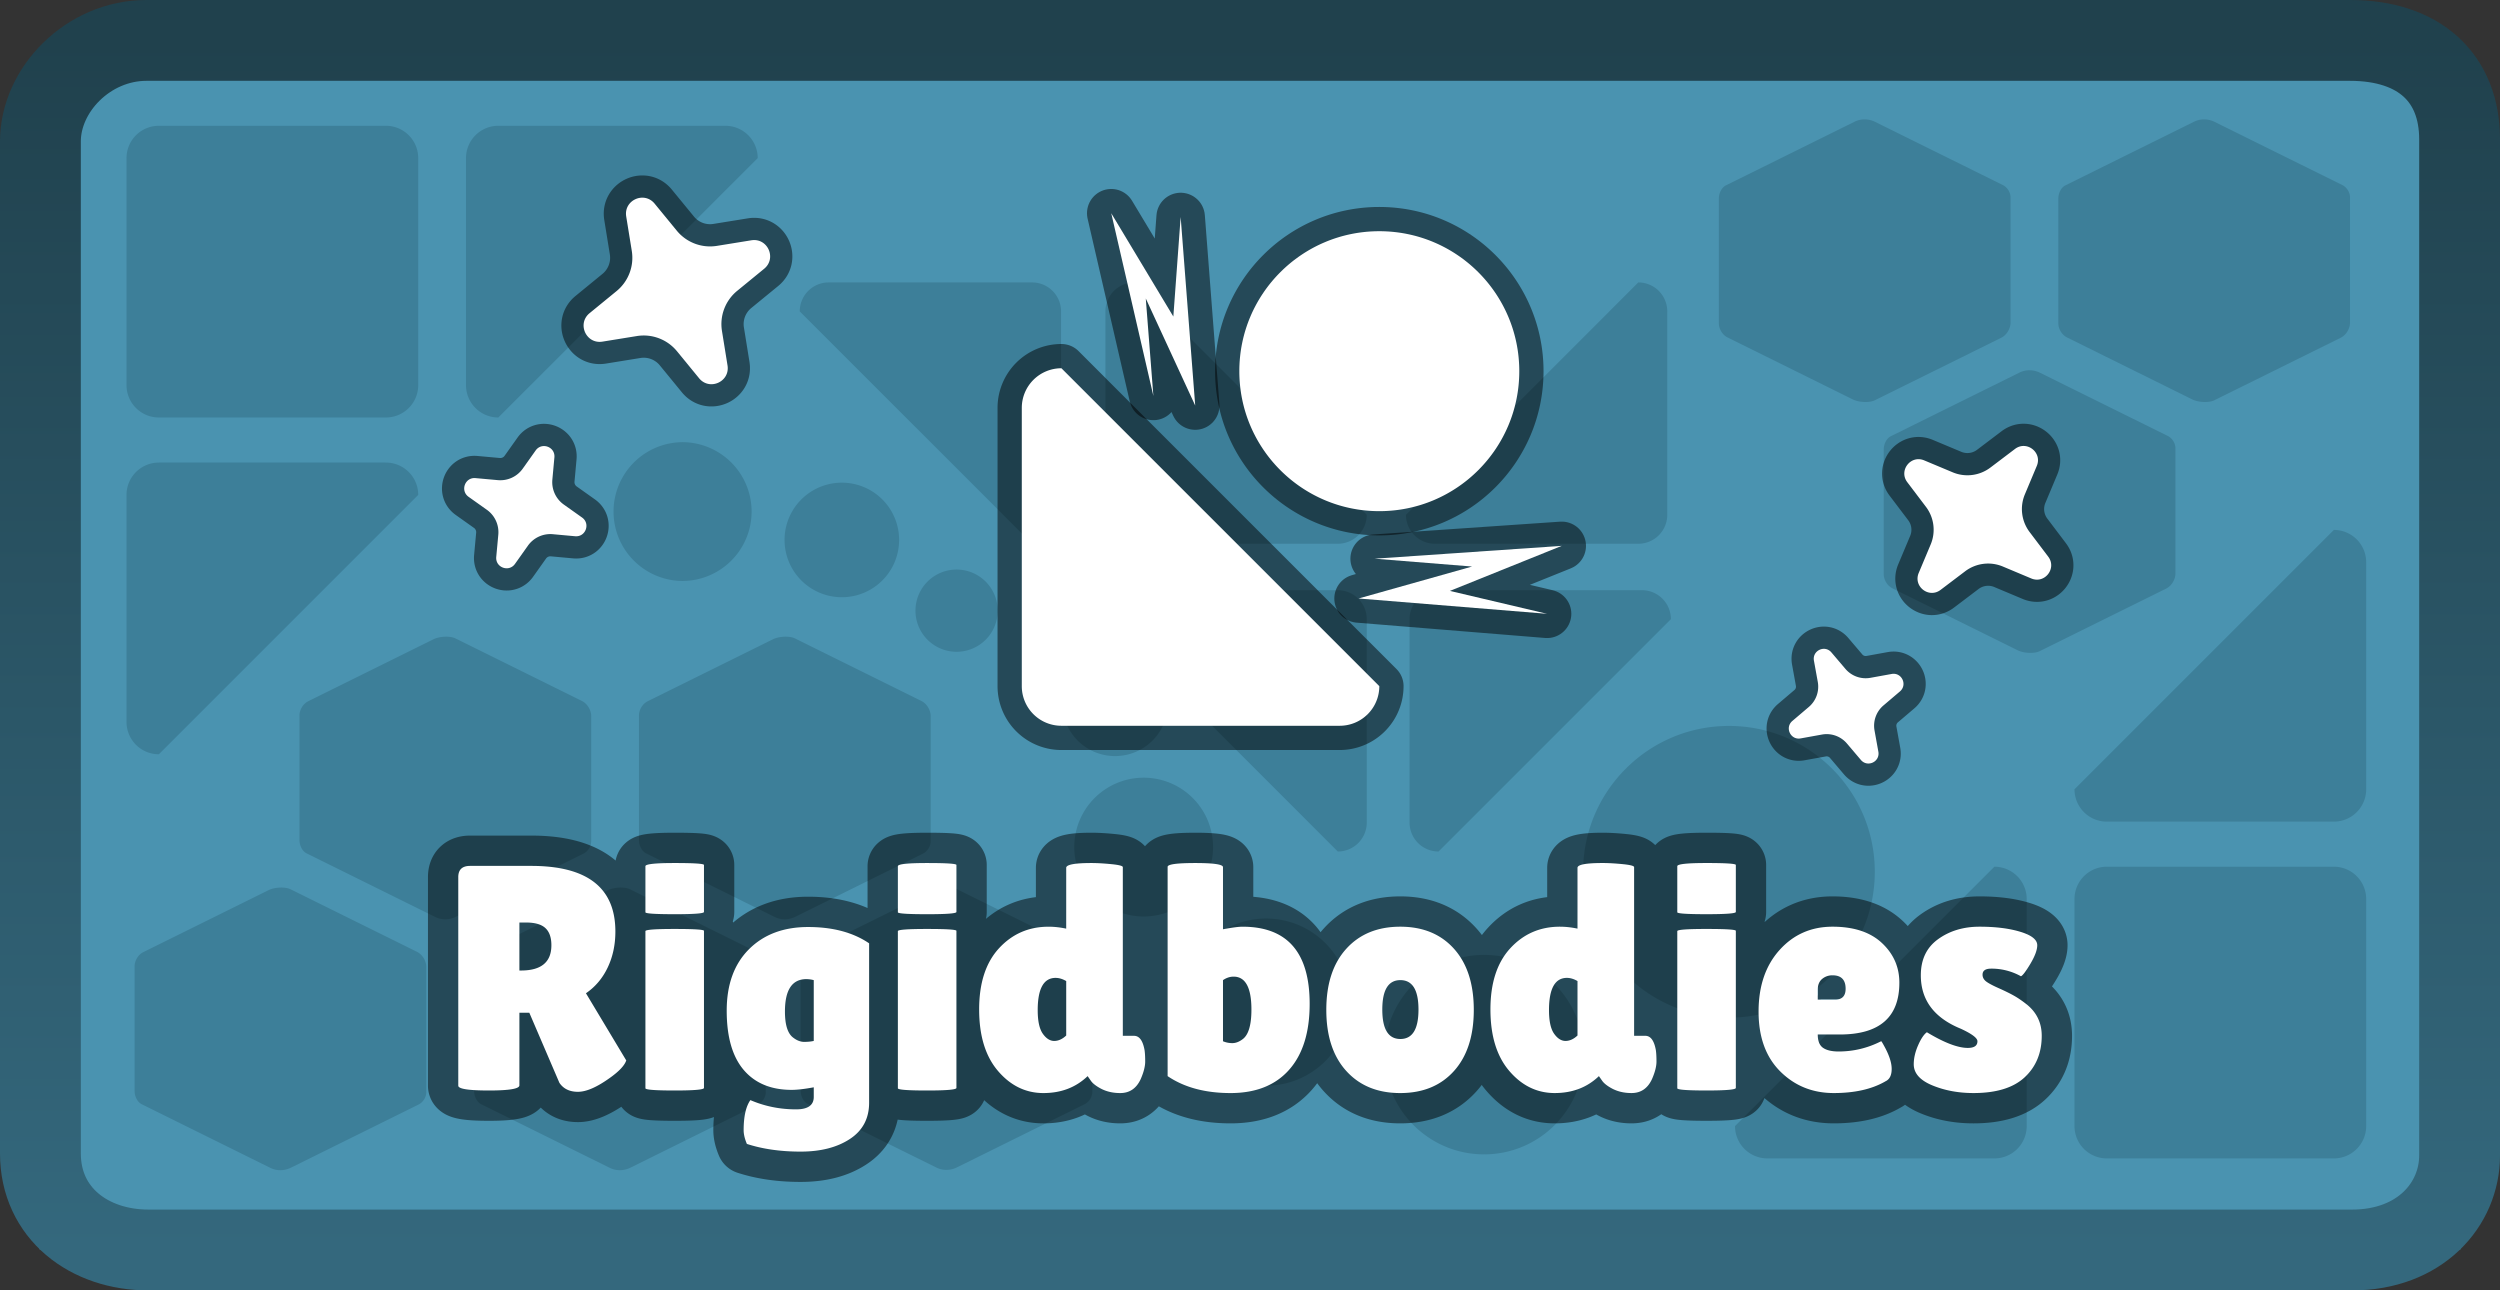 <svg xmlns="http://www.w3.org/2000/svg" width="309.297" height="159.649" viewBox="0 0 309.297 159.649"><rect x="0" y="0" width="309.297" height="159.649" fill="#333333" stroke="none"/><defs><linearGradient x1="240" y1="105.176" x2="240" y2="254.824" gradientUnits="userSpaceOnUse" id="a"><stop offset="0" stop-color="#20414d"/><stop offset="1" stop-color="#34687d"/></linearGradient></defs><g stroke-miterlimit="10"><path d="M4.899 154.574V14.524c0-5 4.645-9.45 10.55-9.45h288.95v149.5z" fill="#4a93b0"/><path d="M131.273 63.69a3.584 3.584 0 0 1-3.583 3.583L98.942 38.525a3.584 3.584 0 0 1 3.583-3.583h25.165a3.584 3.584 0 0 1 3.583 3.583zm37.821 38.074a3.584 3.584 0 0 1-3.583 3.584L136.763 76.6a3.584 3.584 0 0 1 3.583-3.583h25.165a3.584 3.584 0 0 1 3.583 3.583zm5.295-25.164a3.584 3.584 0 0 1 3.584-3.583h25.165a3.584 3.584 0 0 1 3.583 3.583l-28.748 28.748a3.584 3.584 0 0 1-3.583-3.583zm-37.626-38.075a3.584 3.584 0 0 1 3.583-3.583l28.748 28.748a3.584 3.584 0 0 1-3.583 3.583h-25.165a3.584 3.584 0 0 1-3.583-3.583zm69.51 25.165a3.584 3.584 0 0 1-3.583 3.583h-25.165a3.584 3.584 0 0 1-3.583-3.583l28.748-28.748a3.584 3.584 0 0 1 3.583 3.583z" fill="#3d7f99"/><path d="M47.742 15.561a4 4 0 0 1 4 4v28.09a4 4 0 0 1-4 4h-28.09a4 4 0 0 1-4-4v-28.09a4 4 0 0 1 4-4zm0 41.667a4 4 0 0 1 4 4l-32.09 32.09a4 4 0 0 1-4-4v-28.09a4 4 0 0 1 4-4zm166.161 32.584c9.965 0 18.044 8.08 18.044 18.045s-8.079 18.045-18.044 18.045-18.045-8.08-18.045-18.045 8.079-18.045 18.045-18.045M89.742 15.561a4 4 0 0 1 4 4l-32.09 32.09a4 4 0 0 1-4-4v-28.09a4 4 0 0 1 4-4zm170.911 127.756a4 4 0 0 1-4-4v-28.089a4 4 0 0 1 4-4h28.089a4 4 0 0 1 4 4v28.09a4 4 0 0 1-4 4zm0-41.666a4 4 0 0 1-4-4l32.089-32.09a4 4 0 0 1 4 4v28.09a4 4 0 0 1-4 4zm-42 41.666a4 4 0 0 1-4-4l32.089-32.089a4 4 0 0 1 4 4v28.09a4 4 0 0 1-4 4zm-6-103.309V24.591c0-.767.399-1.423.875-1.658l15.934-7.882c.773-.383 1.72-.372 2.527.027l15.8 7.816c.514.254.953.865.953 1.53v15.5c0 .674-.433 1.507-1.16 1.867l-15.634 7.733c-.655.324-1.961.268-2.713-.104l-15.5-7.668c-.68-.336-1.082-1.11-1.082-1.744m20.4 31.037V55.629c0-.767.399-1.423.875-1.659l15.934-7.882c.773-.382 1.72-.371 2.527.028l15.8 7.816c.514.254.953.864.953 1.53v15.5c0 .674-.433 1.507-1.16 1.866l-15.634 7.734c-.655.324-1.961.267-2.713-.105l-15.5-7.667c-.68-.337-1.082-1.11-1.082-1.745m21.6-31.037V24.591c0-.767.399-1.423.875-1.658l15.934-7.882c.773-.383 1.72-.372 2.527.027l15.8 7.816c.514.254.953.865.953 1.53v15.5c0 .674-.433 1.507-1.16 1.867l-15.634 7.733c-.655.324-1.961.268-2.713-.104l-15.5-7.668c-.68-.336-1.082-1.11-1.082-1.744M17.734 117.794l15.501-7.669c.752-.371 2.058-.428 2.713-.104l15.634 7.733c.727.36 1.16 1.193 1.16 1.867v15.5c0 .666-.439 1.276-.953 1.53l-15.8 7.816c-.807.399-1.754.41-2.527.028-3.642-1.802-14.196-7.022-15.934-7.883-.476-.235-.875-.891-.875-1.658v-15.417c0-.635.401-1.408 1.081-1.744m20.4-31.037 15.501-7.668c.752-.372 2.058-.429 2.713-.105l15.634 7.734c.727.36 1.16 1.193 1.16 1.866v15.5c0 .666-.439 1.276-.953 1.53l-15.8 7.816c-.807.4-1.754.41-2.527.028l-15.934-7.882c-.476-.235-.875-.892-.875-1.658V88.5c0-.635.401-1.408 1.081-1.744m21.6 31.038 15.501-7.669c.752-.371 2.058-.428 2.713-.104l15.634 7.733c.727.36 1.16 1.193 1.16 1.867v15.5c0 .666-.439 1.276-.953 1.53l-15.8 7.816c-.807.399-1.754.41-2.527.028-3.642-1.802-14.196-7.022-15.934-7.883-.476-.235-.875-.891-.875-1.658v-15.417c0-.635.401-1.408 1.081-1.744m20.4-31.037 15.501-7.668c.752-.372 2.058-.429 2.713-.105l15.634 7.734c.727.36 1.16 1.193 1.16 1.866v15.5c0 .666-.439 1.276-.953 1.53l-15.8 7.816c-.807.4-1.754.41-2.527.028l-15.934-7.882c-.476-.235-.875-.892-.875-1.658V88.5c0-.635.401-1.408 1.081-1.744m20 31 15.501-7.668c.752-.372 2.058-.429 2.713-.105l15.634 7.734c.727.36 1.16 1.193 1.16 1.866v15.5c0 .666-.439 1.276-.953 1.53l-15.8 7.816c-.807.4-1.754.41-2.527.028l-15.934-7.882c-.476-.235-.875-.892-.875-1.658V119.5c0-.635.401-1.408 1.081-1.744m83.475.384c6.814 0 12.338 5.524 12.338 12.339 0 6.814-5.524 12.338-12.338 12.338-6.815 0-12.339-5.524-12.339-12.338 0-6.815 5.524-12.34 12.339-12.34m-26.96-4.499c5.71 0 10.339 4.629 10.339 10.339s-4.63 10.338-10.339 10.338-10.339-4.629-10.339-10.338c0-5.71 4.63-10.34 10.339-10.34m-15.248-17.424a8.587 8.587 0 1 1 0 17.173 8.587 8.587 0 0 1 0-17.173m-23.054-25.75a5.086 5.086 0 1 1 0 10.173 5.086 5.086 0 0 1 0-10.173m-14.196-10.75a7.086 7.086 0 1 1 0 14.173 7.086 7.086 0 0 1 0-14.173m-19.75-5.011a8.587 8.587 0 1 1 0 17.174 8.587 8.587 0 0 1 0-17.173m53.557 25.747a6.545 6.545 0 1 1 0 13.09 6.545 6.545 0 0 1 0-13.09" fill="#3d7f99"/><path d="M90.351 117.671c0-6.399 5.916-12.495 13.12-12.495h272.61c8.613 0 13.568 4.643 13.568 12.246v125.705c0 6.04-4.86 11.697-13.32 11.697H103.72c-7.328 0-13.369-4.523-13.369-11.947z" fill="none" stroke="url(#a)" stroke-width="10" transform="translate(-85.351 -100.176)"/><path d="M64.259 134.281q0 .633-3.758.634-3.804 0-3.804-.596v-25.807q0-1.383 1.462-1.384h7.56q10.416 0 10.415 8.118 0 2.45-.951 4.453-.95 1.995-2.69 3.186l4.986 8.31q-.317.952-2.056 2.181-2.375 1.701-3.92 1.701-1.546 0-2.296-1.113l-3.72-8.667h-1.228zm0-20.148v5.938h.2q3.758 0 3.758-3.124 0-1.43-.734-2.118-.735-.696-2.397-.696zm22.836 20.465q0 .317-3.626.317-3.618 0-3.618-.279V115.2q0-.27 3.618-.27 3.626 0 3.626.231zm0-21.772q0 .279-3.626.279-3.618 0-3.618-.24v-5.698q0-.394 3.618-.394 3.626 0 3.626.24zm10.846 22.011q-3.835 0-5.938-2.474-2.095-2.474-2.095-7.321 0-4.848 2.752-7.6 2.753-2.752 7.322-2.752 4.577 0 7.545 2.017v19.715q0 2.93-2.38 4.492-2.374 1.562-6.093 1.562-3.72 0-6.65-.951-.4-.95-.401-1.7 0-2.537.835-3.72 2.651 1.145 5.66 1.145 2.18 0 2.18-1.539v-1.19q-1.701.316-2.737.316zm1.824-13.7q-2.652 0-2.652 4.005 0 2.49 1.029 3.24.672.518 1.345.518t1.19-.116v-7.523a3.7 3.7 0 0 0-.912-.124zm18.563 13.46q-.001.318-3.626.318-3.62 0-3.619-.279V115.2q0-.27 3.619-.27 3.626 0 3.626.231zm0-21.77q-.001.278-3.626.278-3.62 0-3.619-.24v-5.698q0-.394 3.619-.394 3.626 0 3.626.24zm13.582-5.46q0-.594 3.123-.594 1.067 0 2.474.139 1.407.14 1.407.37v20.868h1.384q.99 0 1.307 1.778.077.517.077 1.407t-.549 2.157q-.795 1.74-2.536 1.74-1.305 0-2.32-.51-1.005-.519-1.36-1.075l-.356-.51q-2.18 2.094-5.466 2.095-3.285 0-5.62-2.73-2.335-2.728-2.335-7.615 0-4.893 2.45-7.561 2.46-2.675 6.14-2.675 1.065 0 2.18.24zm-1.307 13.616q-2.22 0-2.219 3.997 0 2.018.634 2.915.634.889 1.407.889t1.485-.673v-6.734q-.673-.394-1.307-.394zm13.853-13.739q0-.471 3.425-.471t3.425.51v7.685q1.701-.317 2.412-.317 8.311 0 8.311 9.54 0 5.304-2.551 8.172-2.551 2.87-7.244 2.869t-7.778-2.095zm8.157 13.584q-.673 0-1.307.433v7.561a2.95 2.95 0 0 0 1.16.232q.619 0 1.252-.471 1.106-.79 1.106-3.68 0-4.075-2.211-4.075zm13.95 11.675q-2.474-2.73-2.474-7.562t2.474-7.561 6.672-2.73 6.65 2.73q2.45 2.73 2.45 7.561 0 4.832-2.45 7.562-2.452 2.729-6.65 2.729t-6.672-2.73zm6.688-11.242c-1.49 0-6.624 1.517-6.624 3.944s5.134 3.34 6.624 3.34q2.242 0 2.242-3.642t-2.242-3.642zm21.915-13.893q0-.595 3.123-.595 1.067 0 2.474.139 1.407.14 1.407.37v20.868h1.384q.99 0 1.307 1.778.077.517.077 1.407t-.549 2.157q-.795 1.74-2.536 1.74-1.305 0-2.32-.51-1.005-.519-1.36-1.075l-.356-.51q-2.18 2.094-5.466 2.095-3.286 0-5.62-2.73-2.335-2.728-2.335-7.615 0-4.893 2.45-7.561 2.46-2.675 6.14-2.675 1.065 0 2.18.24zm-1.307 13.615q-2.22 0-2.219 3.997 0 2.018.634 2.915.634.889 1.407.889t1.485-.673v-6.734q-.673-.394-1.307-.394zm20.896 13.615q0 .317-3.626.317-3.618 0-3.618-.279V115.2q0-.27 3.618-.27 3.626 0 3.626.231zm0-21.772q0 .279-3.626.279-3.618 0-3.618-.24v-5.698q0-.394 3.618-.394 3.626 0 3.626.24zm18.53 20.944q-2.496 1.462-6.417 1.462t-6.61-2.668q-2.69-2.675-2.69-7.406 0-4.732 2.59-7.616 2.597-2.89 6.556-2.891t6.115 2.018q2.157 2.017 2.157 4.91 0 6.408-7.36 6.408h-2.737q0 1.191.65 1.647.657.456 1.925.456 2.775 0 5.265-1.268.039-.038.355.55.951 1.708.951 2.875t-.75 1.523zm-4.948-11.442q0-1.662-1.623-1.662-.75 0-1.291.456-.534.456-.534 1.322v1.23h2.142q1.306-.001 1.306-1.346zm10.053 5.381q3.209 1.94 5.065 1.94 1.19 0 1.19-.827 0-.594-2.056-1.546-4.949-2.018-4.948-6.61 0-2.93 2.133-4.469 2.142-1.546 5.126-1.546 2.993 0 5.064.634 2.08.634 2.08 1.662 0 .866-.85 2.296-.851 1.423-1.168 1.539a7.47 7.47 0 0 0-3.68-.943q-1.067 0-1.067.75 0 .471.41.811.417.333 1.523.828 1.114.494 1.84.896.735.395 1.647 1.106 1.902 1.5 1.902 3.92 0 3.162-2.103 5.126-2.096 1.956-6.332 1.956-2.806 0-5.103-.951t-2.296-2.613q0-1.106.533-2.328.535-1.23 1.09-1.63z" fill="none" stroke-opacity=".502" stroke="#000" stroke-width="7.5" stroke-linecap="square" stroke-linejoin="round"/><path d="M64.259 134.281q0 .633-3.758.634-3.804 0-3.804-.596v-25.807q0-1.383 1.462-1.384h7.56q10.416 0 10.415 8.118 0 2.45-.951 4.453-.95 1.995-2.69 3.186l4.986 8.31q-.317.952-2.056 2.181-2.375 1.701-3.92 1.701-1.546 0-2.296-1.113l-3.72-8.667h-1.228zm0-20.148v5.938h.2q3.758 0 3.758-3.124 0-1.43-.734-2.118-.735-.696-2.397-.696zm22.836 20.465q0 .317-3.626.317-3.618 0-3.618-.279V115.2q0-.27 3.618-.27 3.626 0 3.626.231zm0-21.772q0 .279-3.626.279-3.618 0-3.618-.24v-5.698q0-.394 3.618-.394 3.626 0 3.626.24zm10.846 22.011q-3.835 0-5.938-2.474-2.095-2.474-2.095-7.321 0-4.848 2.752-7.6 2.753-2.752 7.322-2.752 4.577 0 7.545 2.017v19.715q0 2.93-2.38 4.492-2.375 1.562-6.093 1.562-3.72 0-6.65-.951-.4-.95-.401-1.7 0-2.537.835-3.72 2.651 1.145 5.66 1.145 2.18 0 2.18-1.539v-1.19q-1.701.316-2.737.316m1.824-13.7q-2.652 0-2.652 4.005 0 2.49 1.029 3.24.672.518 1.345.518t1.19-.116v-7.523a3.7 3.7 0 0 0-.912-.124m18.563 13.46q-.001.318-3.626.318-3.62 0-3.619-.279V115.2q0-.27 3.619-.27 3.626 0 3.626.231zm0-21.77q-.001.278-3.626.278-3.62 0-3.619-.24v-5.698q0-.394 3.619-.394 3.626 0 3.626.24zm13.582-5.46q0-.594 3.123-.594 1.067 0 2.474.139 1.407.14 1.407.37v20.868h1.384q.99 0 1.307 1.778.077.517.077 1.407t-.549 2.157q-.796 1.74-2.536 1.74-1.305 0-2.32-.51-1.005-.519-1.36-1.075l-.356-.51q-2.18 2.094-5.466 2.095-3.285 0-5.62-2.73-2.335-2.728-2.335-7.615 0-4.893 2.45-7.561 2.46-2.675 6.14-2.675 1.065 0 2.18.24zm-1.307 13.616q-2.22 0-2.219 3.997 0 2.018.634 2.915.634.889 1.407.889t1.485-.673v-6.734q-.673-.394-1.307-.394m13.853-13.739q0-.471 3.425-.471t3.425.51v7.685q1.701-.317 2.412-.317 8.311 0 8.311 9.54 0 5.304-2.551 8.172-2.551 2.87-7.244 2.869t-7.778-2.095zm8.157 13.584q-.673 0-1.307.433v7.561a2.95 2.95 0 0 0 1.16.232q.619 0 1.252-.471 1.106-.79 1.106-3.68 0-4.075-2.211-4.075m13.95 11.675q-2.474-2.73-2.474-7.562t2.474-7.561 6.672-2.73 6.65 2.73q2.45 2.73 2.45 7.561 0 4.832-2.45 7.562-2.452 2.729-6.65 2.729t-6.672-2.73m6.688-11.242q-2.235 0-2.235 3.642 0 3.64 2.235 3.641 2.242 0 2.242-3.641t-2.242-3.642m21.915-13.893q0-.595 3.123-.595 1.067 0 2.474.139 1.407.14 1.407.37v20.868h1.384q.99 0 1.307 1.778.077.517.077 1.407t-.549 2.157q-.795 1.74-2.536 1.74-1.305 0-2.32-.51-1.005-.519-1.36-1.075l-.356-.51q-2.18 2.094-5.466 2.095-3.286 0-5.62-2.73-2.335-2.728-2.335-7.615 0-4.893 2.45-7.561 2.46-2.675 6.14-2.675 1.065 0 2.18.24zm-1.307 13.615q-2.22 0-2.219 3.997 0 2.018.634 2.915.634.889 1.407.889t1.485-.673v-6.734q-.673-.394-1.307-.394m20.896 13.615q0 .317-3.626.317-3.618 0-3.618-.279v-19.436q0-.27 3.618-.27 3.626 0 3.626.231zm0-21.772q0 .279-3.626.279-3.618 0-3.618-.24v-5.698q0-.394 3.618-.394 3.626 0 3.626.24zm18.53 20.944q-2.496 1.462-6.417 1.462t-6.61-2.668q-2.69-2.675-2.69-7.406 0-4.732 2.59-7.616 2.597-2.89 6.556-2.891t6.115 2.018q2.157 2.017 2.157 4.91 0 6.408-7.36 6.408h-2.737q0 1.191.65 1.647.657.456 1.925.456 2.775 0 5.265-1.268.038-.038.355.55.951 1.708.951 2.875t-.75 1.523m-4.948-11.442q0-1.662-1.623-1.662-.75 0-1.291.456-.534.456-.534 1.322v1.23h2.142q1.306-.001 1.306-1.346m10.053 5.381q3.209 1.94 5.065 1.94 1.19 0 1.19-.827 0-.594-2.056-1.546-4.949-2.018-4.948-6.61 0-2.93 2.133-4.469 2.142-1.546 5.126-1.546 2.992 0 5.064.634 2.08.634 2.08 1.662 0 .866-.85 2.296-.851 1.423-1.168 1.539a7.47 7.47 0 0 0-3.68-.943q-1.067 0-1.067.75 0 .471.41.811.417.333 1.523.828 1.114.495 1.84.896.735.395 1.647 1.106 1.902 1.5 1.902 3.92 0 3.162-2.103 5.126-2.096 1.956-6.332 1.956-2.806 0-5.103-.951t-2.296-2.613q0-1.106.533-2.328.535-1.23 1.09-1.63" fill="#fff"/><path d="M131.318 89.792a4.9 4.9 0 0 1-4.903-4.902V50.463a4.9 4.9 0 0 1 4.903-4.903l39.329 39.33a4.9 4.9 0 0 1-4.903 4.902zm22.011-43.868c0-9.565 7.754-17.318 17.318-17.318s17.317 7.753 17.317 17.317-7.753 17.317-17.317 17.317-17.318-7.753-17.318-17.317z" fill="none" stroke-opacity=".502" stroke="#000" stroke-width="6" stroke-linejoin="round"/><path d="M131.318 89.792a4.9 4.9 0 0 1-4.903-4.902V50.463a4.903 4.903 0 0 1 4.903-4.903l39.329 39.33a4.9 4.9 0 0 1-4.903 4.902zm22.011-43.868c0-9.565 7.754-17.318 17.318-17.318s17.317 7.753 17.317 17.317-7.753 17.317-17.317 17.317-17.318-7.753-17.318-17.317" fill="#fff"/><path d="m147.87 50.175-6.116-13.249.94 12.059-5.213-22.607 7.683 12.785.905-12.318z" fill="none" stroke-opacity=".502" stroke="#000" stroke-width="6" stroke-linejoin="round"/><path d="m147.87 50.175-6.116-13.249.94 12.059-5.213-22.607 7.683 12.785.905-12.318z" fill="#fff"/><path d="m168.079 74.044 14.048-3.953-12.057-.97 23.146-1.588-13.835 5.574 12.021 2.833z" fill="none" stroke-opacity=".502" stroke="#000" stroke-width="6" stroke-linejoin="round"/><path d="m168.079 74.044 14.048-3.953-12.057-.97 23.146-1.588-13.835 5.574 12.021 2.833z" fill="#fff"/><g fill-rule="evenodd"><path d="M76.281 36.012a5.32 5.32 0 0 0 1.883-4.97l-.69-4.262c-.324-2.016 2.225-3.164 3.517-1.584l2.737 3.339a5.32 5.32 0 0 0 4.967 1.884l4.262-.69c2.016-.324 3.164 2.226 1.586 3.52l-3.34 2.734a5.32 5.32 0 0 0-1.882 4.966l.687 4.263c.327 2.015-2.222 3.163-3.517 1.585l-2.734-3.34a5.32 5.32 0 0 0-4.97-1.88l-4.261.69c-2.015.323-3.164-2.226-1.586-3.52z" fill="none" stroke-opacity=".502" stroke="#000" stroke-width="5.5"/><path d="M76.281 36.012a5.32 5.32 0 0 0 1.883-4.97l-.69-4.262c-.324-2.016 2.225-3.164 3.517-1.584l2.737 3.339a5.32 5.32 0 0 0 4.967 1.884l4.262-.69c2.016-.324 3.164 2.226 1.586 3.52l-3.34 2.734a5.32 5.32 0 0 0-1.882 4.966l.687 4.263c.327 2.015-2.222 3.163-3.517 1.585l-2.734-3.34a5.32 5.32 0 0 0-4.97-1.88l-4.261.69c-2.015.323-3.164-2.226-1.586-3.52z" fill="#fff"/></g><g fill-rule="evenodd"><path d="M223.785 87.463a3.29 3.29 0 0 0 1.109-3.099l-.477-2.63c-.223-1.244 1.342-1.984 2.16-1.021l1.732 2.036a3.29 3.29 0 0 0 3.097 1.11l2.63-.477c1.245-.224 1.985 1.342 1.022 2.161l-2.036 1.731a3.3 3.3 0 0 0-1.108 3.096l.475 2.631c.225 1.244-1.34 1.984-2.16 1.022l-1.73-2.037a3.29 3.29 0 0 0-3.098-1.107l-2.631.476c-1.244.224-1.984-1.341-1.022-2.16z" fill="none" stroke-opacity=".502" stroke="#000" stroke-width="5.5"/><path d="M223.785 87.463a3.29 3.29 0 0 0 1.109-3.099l-.477-2.63c-.223-1.244 1.342-1.984 2.16-1.021l1.732 2.036a3.29 3.29 0 0 0 3.097 1.11l2.63-.477c1.245-.224 1.985 1.342 1.022 2.161l-2.036 1.731a3.3 3.3 0 0 0-1.108 3.096l.475 2.631c.225 1.244-1.34 1.984-2.16 1.022l-1.73-2.037a3.29 3.29 0 0 0-3.098-1.107l-2.631.476c-1.244.224-1.984-1.341-1.022-2.16z" fill="#fff"/></g><g fill-rule="evenodd"><path d="M238.859 67.366a4.7 4.7 0 0 0-.588-4.667l-2.306-3.046c-1.089-1.442.429-3.396 2.094-2.696l3.524 1.476a4.71 4.71 0 0 0 4.665-.585l3.047-2.306c1.442-1.09 3.396.429 2.698 2.095l-1.478 3.523a4.71 4.71 0 0 0 .587 4.663l2.304 3.048c1.09 1.44-.427 3.395-2.093 2.697l-3.523-1.479a4.71 4.71 0 0 0-4.665.59l-3.046 2.306c-1.442 1.088-3.397-.43-2.699-2.096z" fill="none" stroke-opacity=".502" stroke="#000" stroke-width="5.5"/><path d="M238.859 67.366a4.7 4.7 0 0 0-.588-4.667l-2.306-3.046c-1.089-1.442.429-3.396 2.094-2.696l3.524 1.476a4.71 4.71 0 0 0 4.665-.585l3.047-2.306c1.442-1.09 3.396.429 2.698 2.095l-1.478 3.523a4.71 4.71 0 0 0 .587 4.663l2.304 3.048c1.09 1.44-.427 3.395-2.093 2.697l-3.523-1.479a4.71 4.71 0 0 0-4.665.59l-3.046 2.306c-1.442 1.088-3.397-.43-2.699-2.096z" fill="#fff"/></g><g fill-rule="evenodd"><path d="M61.649 66.157a3.4 3.4 0 0 0-1.422-3.091l-2.254-1.6c-1.065-.757-.444-2.436.857-2.315l2.752.25a3.4 3.4 0 0 0 3.09-1.419l1.6-2.254c.757-1.065 2.436-.444 2.318.858l-.253 2.752a3.4 3.4 0 0 0 1.42 3.088l2.254 1.601c1.066.756.445 2.435-.857 2.316l-2.752-.252a3.4 3.4 0 0 0-3.09 1.422l-1.599 2.254c-.757 1.065-2.436.444-2.318-.858z" fill="none" stroke-opacity=".502" stroke="#000" stroke-width="5.5"/><path d="M61.649 66.157a3.4 3.4 0 0 0-1.422-3.091l-2.254-1.6c-1.065-.757-.444-2.436.857-2.315l2.752.25a3.4 3.4 0 0 0 3.09-1.419l1.6-2.254c.757-1.065 2.436-.444 2.318.858l-.253 2.752a3.4 3.4 0 0 0 1.42 3.088l2.254 1.601c1.066.756.445 2.435-.857 2.316l-2.752-.252a3.4 3.4 0 0 0-3.09 1.422l-1.599 2.254c-.757 1.065-2.436.444-2.318-.858z" fill="#fff"/></g></g></svg>
